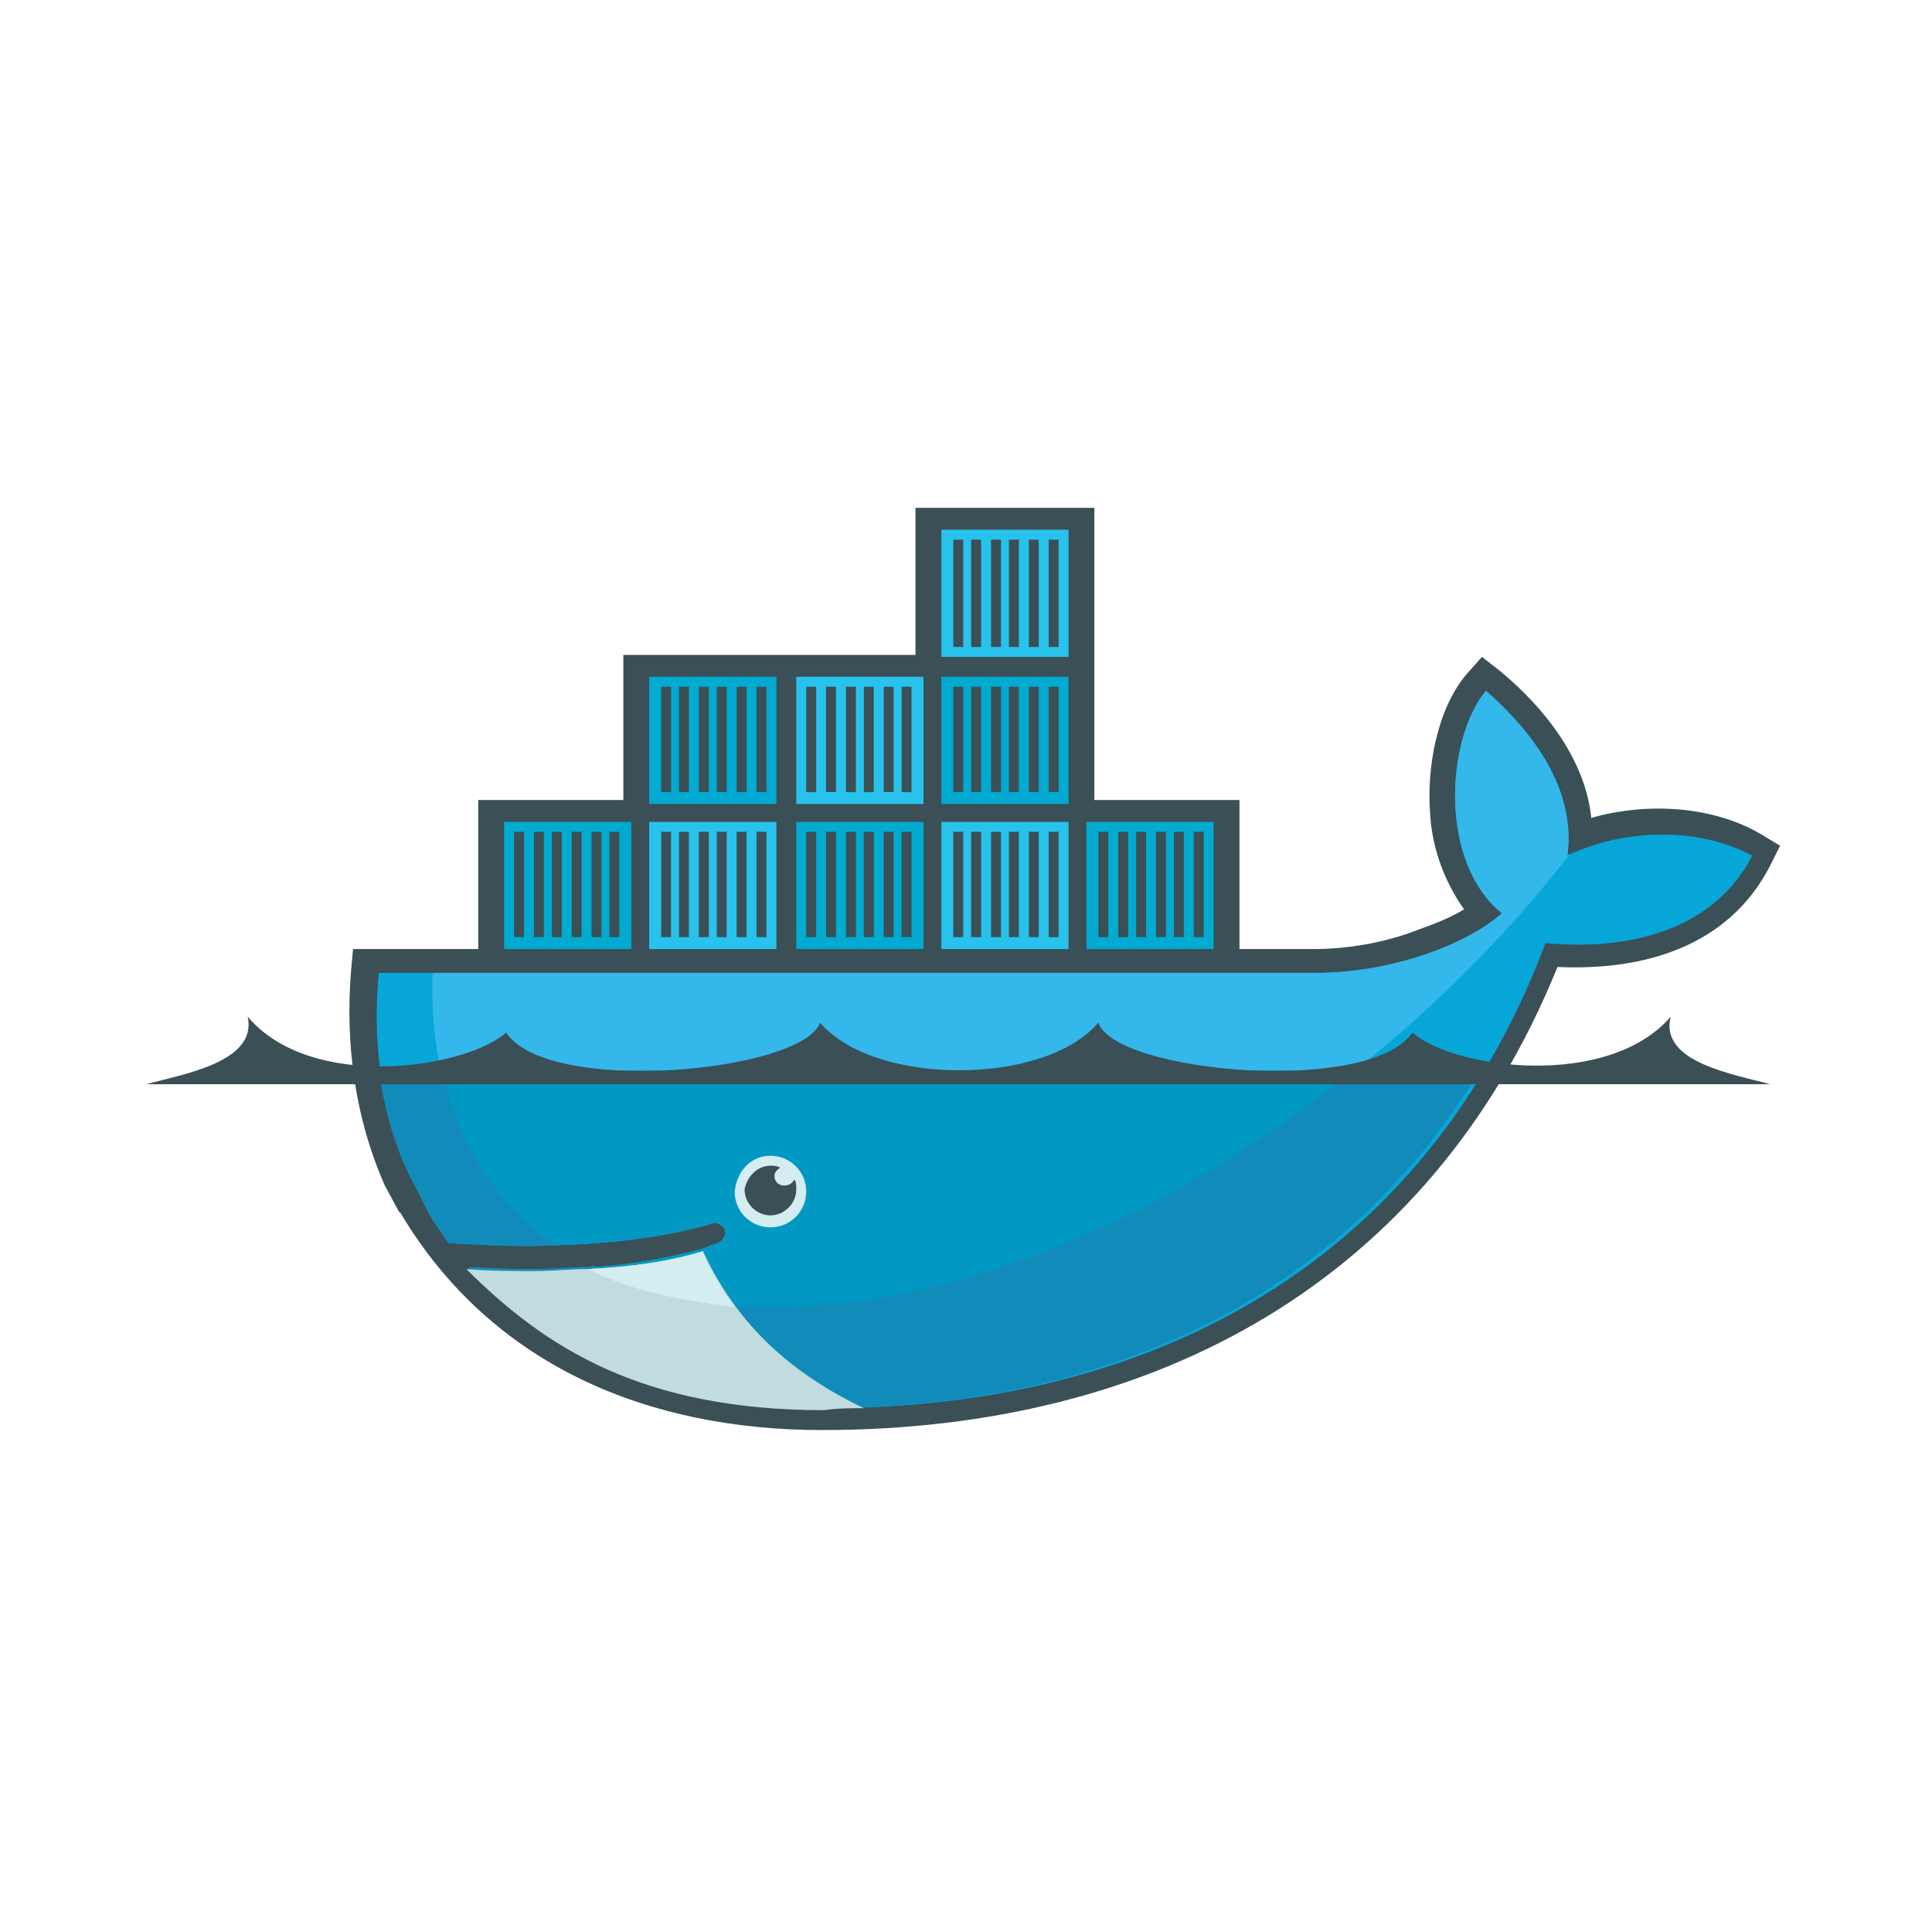 <svg viewBox="0 0 200 200" xmlns="http://www.w3.org/2000/svg">
  <g fill="none" fill-rule="evenodd">
    <path d="M113.29 82.816h15.02v15.43h7.614c3.497 0 7.2-.616 10.492-1.85 1.647-.618 3.498-1.236 5.144-2.264-2.058-2.88-3.29-6.38-3.497-9.67-.413-4.733.617-10.906 3.702-14.61l1.646-1.85 1.853 1.44c4.73 3.91 8.847 9.258 9.465 15.226 5.76-1.646 12.55-1.235 17.488 1.645l2.058 1.235-1.028 2.057c-4.32 8.436-13.17 10.905-22.016 10.494-13.167 32.508-41.56 47.94-76.127 47.94-17.9 0-34.154-6.585-43.618-22.428l-.206-.206-1.44-2.675c-3.088-6.993-4.116-14.607-3.5-22.22l.206-2.262h12.962V82.816h15.02v-15.02H94.77V52.572h18.517v30.246z" fill="#3B4F56"/>
    <path d="M162.26 88.578c1.027-7.82-4.94-13.99-8.436-17.078-4.115 4.938-4.938 17.695 1.646 23.044-3.704 3.292-11.523 6.172-19.34 6.172H39.222c-.823 8.23.618 16.05 4.115 22.426l1.03 2.058c.616 1.235 1.44 2.264 2.262 3.498 3.908.206 7.612.412 11.11.206 6.583-.206 11.933-1.03 16.048-2.264.617-.205 1.235.207 1.44.618.206.617-.205 1.234-.617 1.44-.617.206-1.027.412-1.645.617-3.29.824-6.584 1.44-11.11 1.852h-.619c-1.645 0-3.703.206-5.555.206-2.057 0-4.116 0-6.584-.206 8.024 9.054 20.78 14.61 36.417 14.61 33.537 0 61.93-14.815 74.48-48.146 8.848.824 17.49-1.44 21.4-9.052-6.585-3.5-14.608-2.264-19.135 0" fill="#06A7D8"/>
    <path d="M162.26 88.578c1.027-7.82-4.94-13.99-8.436-17.078-4.115 4.938-4.938 17.695 1.646 23.044-3.704 3.292-11.523 6.172-19.34 6.172H44.778c-.412 12.757 4.32 22.426 12.756 28.188 6.584-.206 11.933-1.03 16.05-2.264.616-.205 1.234.207 1.44.618.204.617-.206 1.234-.62 1.44-.616.206-1.027.412-1.645.617-3.292.824-6.996 1.646-11.316 1.852l-.206-.205c11.316 5.76 27.982 5.76 46.91-1.44 21.193-8.23 40.944-23.66 54.73-41.56-.207.41-.412.41-.618.616" fill="#34B7EA"/>
    <path d="M39.222 110.798c.618 4.527 1.852 8.642 3.91 12.346l1.028 2.057c.617 1.236 1.44 2.264 2.262 3.5 3.91.205 7.613.41 11.11.205 6.585-.206 11.934-1.03 16.05-2.264.617-.204 1.235.207 1.44.62.205.616-.205 1.233-.823 1.44-.618.205-1.03.41-1.647.616-3.29.824-6.995 1.646-11.316 1.852h-.617c-1.646 0-3.703.206-5.556.206-2.057 0-4.32 0-6.583-.206 8.025 9.053 20.78 14.61 36.623 14.61 28.6 0 53.495-10.906 68.103-34.978H39.222v-.002z" fill="#118BBA"/>
    <path d="M45.806 110.798c1.646 7.82 5.76 13.99 11.728 18.106 6.584-.206 11.933-1.03 16.05-2.263.616-.205 1.234.207 1.44.618.204.617-.206 1.234-.824 1.44-.617.206-1.028.412-1.646.617-3.29.824-6.995 1.646-11.522 1.852 11.316 5.76 27.776 5.76 46.704-1.44 11.523-4.32 22.427-10.904 32.304-18.93H45.806z" fill="#0199C4"/>
    <path d="M79.754 119.645c2.06 0 3.704 1.647 3.704 3.704 0 2.056-1.645 3.703-3.704 3.703-2.057 0-3.702-1.647-3.702-3.704.205-2.058 1.645-3.705 3.702-3.705" fill="#D4EDF0"/>
    <path d="M79.754 120.674c.413 0 .618 0 1.03.205-.413.205-.618.617-.618.823 0 .617.412 1.027 1.028 1.027.412 0 .823-.205 1.028-.617.206.206.206.617.206 1.028 0 1.442-1.235 2.676-2.675 2.676-1.44 0-2.675-1.234-2.675-2.675.208-1.23 1.236-2.466 2.676-2.466M15.15 112.24h168.095c-3.703-1.03-11.522-2.265-10.288-6.996-6.583 7.613-22.632 5.35-26.746 1.645-4.527 6.584-30.863 4.115-32.508-1.03-5.556 6.585-23.25 6.585-28.806 0-1.85 5.145-28.187 7.614-32.507 1.03-4.115 3.703-20.163 6.172-26.747-1.646 1.028 4.73-6.79 5.965-10.493 6.995" fill="#3B4F56"/>
    <path d="M89.425 145.775c-9.053-4.32-13.786-10.08-16.666-16.253-3.293 1.027-7.408 1.644-11.934 1.85-1.852 0-3.5.207-5.556.207-2.263 0-4.527 0-6.995-.207 8.23 8.23 18.312 14.61 37.034 14.61 1.44-.208 2.674-.208 4.115-.208" fill="#C1DCDF"/>
    <path d="M76.052 135.283c-1.235-1.647-2.47-3.704-3.293-5.76-3.292 1.026-7.407 1.643-11.933 1.85 3.29 1.646 7.817 3.086 15.225 3.91" fill="#D4EDF0"/>
    <path d="M52.184 85.08h13.17v13.167h-13.17V85.08zm1.03 1.028h1.028v10.905h-1.03V86.108zm2.057 0h1.03v10.905h-1.03V86.108zm1.853 0h1.03v10.905h-1.03V86.108zm2.057 0h1.028v10.905H59.18V86.108zm2.057 0h1.03v10.905h-1.03V86.108zm1.852 0h1.028v10.905h-1.03V86.108zM67.204 70.06h13.168v13.167H67.204V70.06zm1.235 1.028h1.027v10.905H68.44V71.088zm1.85 0h1.028v10.905H70.29V71.088zm2.058 0h1.028v10.905h-1.028V71.088zm1.852 0h1.028v10.905H74.2V71.088zm2.057 0h1.028v10.905h-1.028V71.088zm2.057 0h1.03v10.905h-1.03V71.088z" fill="#01AAD0"/>
    <path d="M67.204 85.08h13.168v13.167H67.204V85.08zm1.235 1.028h1.027v10.905H68.44V86.108zm1.85 0h1.028v10.905H70.29V86.108zm2.058 0h1.028v10.905h-1.028V86.108zm1.852 0h1.028v10.905H74.2V86.108zm2.057 0h1.028v10.905h-1.028V86.108zm2.057 0h1.03v10.905h-1.03V86.108z" fill="#27C3ED"/>
    <path d="M82.43 85.08h13.168v13.167H82.43V85.08zm1.028 1.028h1.03v10.905h-1.03V86.108zm2.057 0h1.03v10.905h-1.03V86.108zm1.852 0h1.235v10.905h-1.028V86.108h-.207zm2.058 0h1.028v10.905h-1.028V86.108zm2.058 0h1.028v10.905h-1.027V86.108zm1.85 0h1.03v10.905h-1.03V86.108z" fill="#01AAD0"/>
    <path d="M82.43 70.06h13.168v13.167H82.43V70.06zm1.028 1.028h1.03v10.905h-1.03V71.088zm2.057 0h1.03v10.905h-1.03V71.088zm1.852 0h1.235v10.905h-1.028V71.088h-.207zm2.058 0h1.028v10.905h-1.028V71.088zm2.058 0h1.028v10.905h-1.027V71.088zm1.85 0h1.03v10.905h-1.03V71.088zM97.45 85.08h13.167v13.167H97.45V85.08zm1.234 1.028h1.03v10.905h-1.03V86.108zm1.85 0h1.03v10.905h-1.03V86.108zm2.06 0h1.028v10.905h-1.03V86.108zm1.85 0h1.03v10.905h-1.03V86.108zm2.058 0h1.028v10.905h-1.028V86.108zm2.058 0h1.028v10.905h-1.028V86.108z" fill="#27C3ED"/>
    <path d="M97.45 70.06h13.167v13.167H97.45V70.06zm1.234 1.028h1.03v10.905h-1.03V71.088zm1.85 0h1.03v10.905h-1.03V71.088zm2.06 0h1.028v10.905h-1.03V71.088zm1.85 0h1.03v10.905h-1.03V71.088zm2.058 0h1.028v10.905h-1.028V71.088zm2.058 0h1.028v10.905h-1.028V71.088z" fill="#01AAD0"/>
    <path d="M97.45 54.835h13.167v13.167H97.45V54.835zm1.234 1.028h1.03v11.11h-1.03v-11.11zm1.85 0h1.03v11.11h-1.03v-11.11zm2.06 0h1.028v11.11h-1.03v-11.11zm1.85 0h1.03v11.11h-1.03v-11.11zm2.058 0h1.028v11.11h-1.028v-11.11zm2.058 0h1.028v11.11h-1.028v-11.11z" fill="#27C3ED"/>
    <path d="M112.675 85.08h12.962v13.167H112.47V85.08h.205zm1.03 1.028h1.027v10.905h-1.028V86.108zm2.056 0h1.03v10.905h-1.03V86.108zm1.853 0h1.027v10.905h-1.027V86.108zm2.057 0h1.03v10.905h-1.03V86.108zm1.85 0h1.03v10.905h-1.03V86.108zm2.06 0h1.028v10.905h-1.03V86.108z" fill="#01AAD0"/>
  </g>
</svg>
